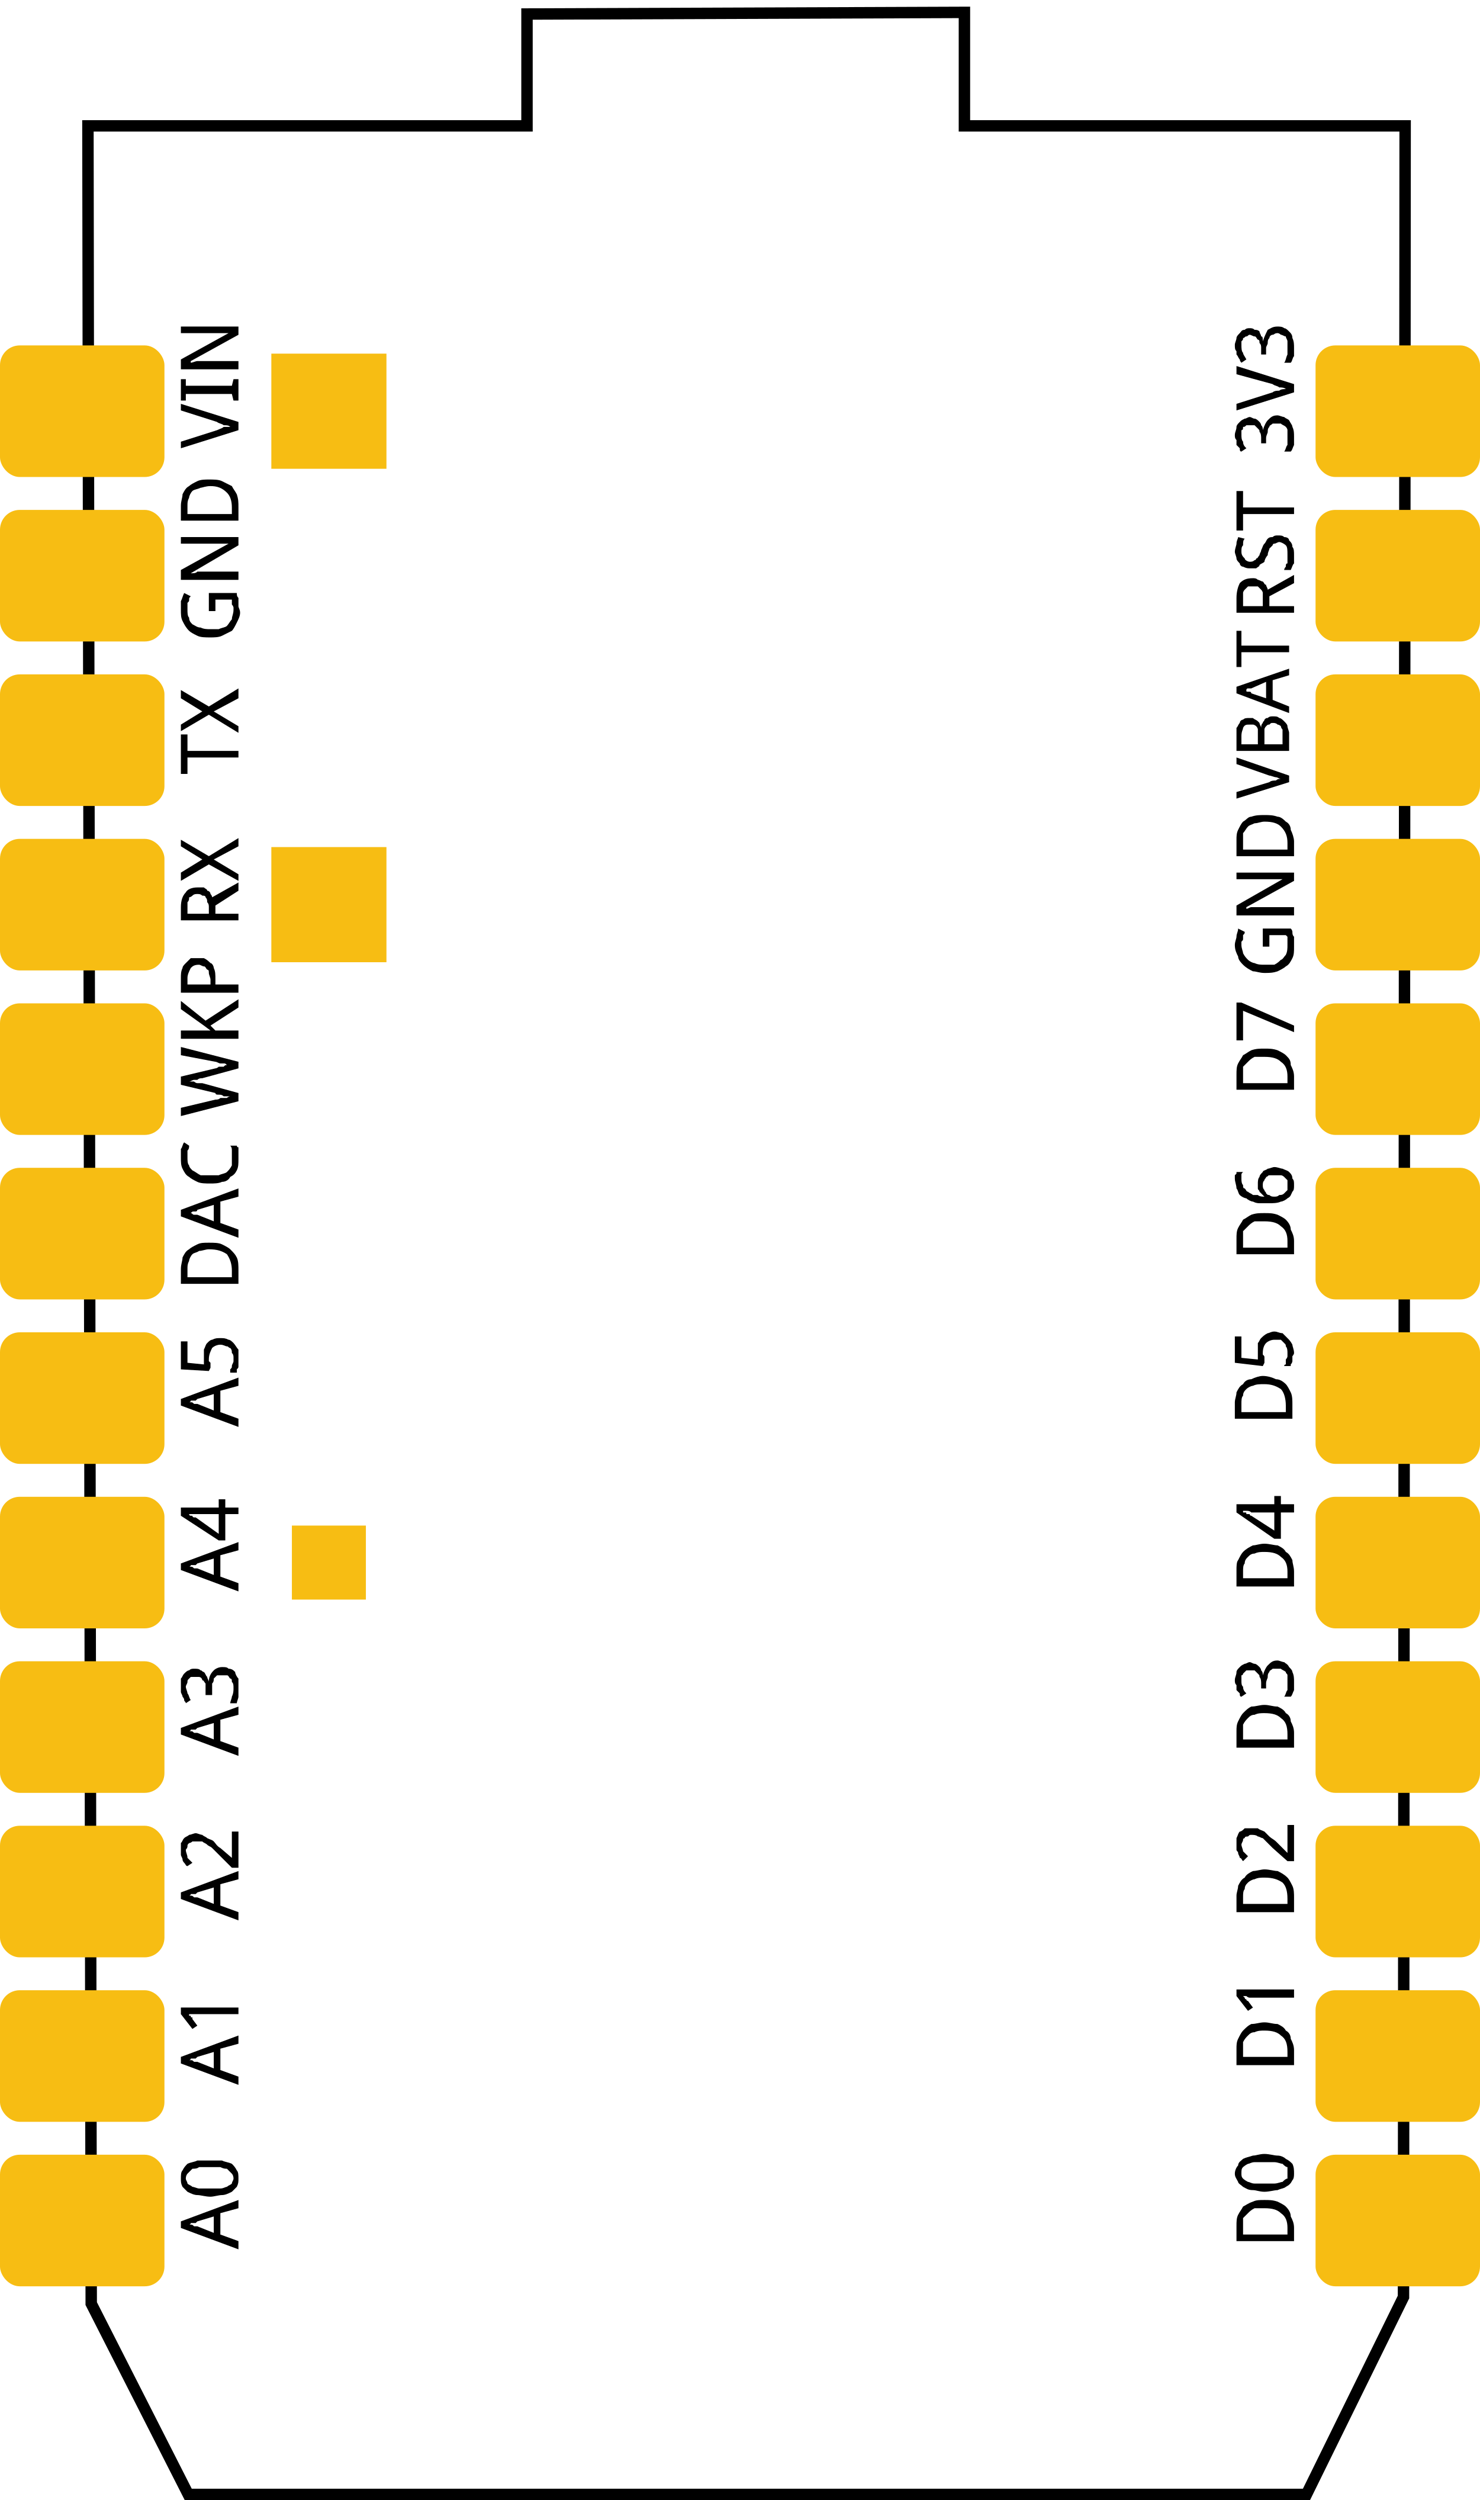 <?xml version="1.0" encoding="UTF-8" standalone="no"?>
<!-- Creator: CorelDRAW X6 -->

<svg
   xmlns:dc="http://purl.org/dc/elements/1.1/"
   xmlns:cc="http://creativecommons.org/ns#"
   xmlns:rdf="http://www.w3.org/1999/02/22-rdf-syntax-ns#"
   xmlns:svg="http://www.w3.org/2000/svg"
   xmlns="http://www.w3.org/2000/svg"
   xmlns:sodipodi="http://sodipodi.sourceforge.net/DTD/sodipodi-0.dtd"
   xmlns:inkscape="http://www.inkscape.org/namespaces/inkscape"
   xml:space="preserve"
   width="81"
   height="136.8"
   version="1.1"
   shape-rendering="geometricPrecision"
   text-rendering="geometricPrecision"
   image-rendering="optimizeQuality"
   clip-rule="evenodd"
   viewBox="0 0 900 1520"
   id="svg2"
   inkscape:version="0.48.5 r10040"
   sodipodi:docname="photon_particle_pcb.svg"
   style="fill-rule:evenodd"><defs
     id="defs83" /><sodipodi:namedview
     pagecolor="#ffffff"
     bordercolor="#666666"
     borderopacity="1"
     objecttolerance="10"
     gridtolerance="10"
     guidetolerance="10"
     inkscape:pageopacity="0"
     inkscape:pageshadow="2"
     inkscape:window-width="1280"
     inkscape:window-height="744"
     id="namedview81"
     showgrid="false"
     inkscape:zoom="4.625"
     inkscape:cx="33.364128"
     inkscape:cy="65.333091"
     inkscape:window-x="0"
     inkscape:window-y="0"
     inkscape:window-maximized="0"
     inkscape:current-layer="svg2"
     units="in"
     showguides="true"
     inkscape:guide-bbox="true" /><g
     id="g4072"><polygon
       transform="matrix(0,-1,1,0,53.472,1587.528)"
       style="fill:none;stroke:#000000;stroke-width:6.945"
       points="71,61 187,2 1511,0 1511,267 1579,267 1580,533 1511,533 1511,801 191,800 71,741 "
       id="board_outline" /><path
       style="fill:#000000;fill-rule:nonzero"
       inkscape:connector-curvature="0"
       id="path8"
       d="m 759.917,253.528 c 1,0 2,1 3,1 1,0 2,1 3,2 0,0 1,1 1,2 1,1 1,2 1,3 l 0,0 c 1,-3 2,-5 3,-6 2,-2 3,-3 6,-3 1,0 3,1 4,1 1,1 2,1 3,2 1,2 2,3 2,4 1,2 1,4 1,6 0,2 0,3 0,5 -1,2 -1,3 -2,4 l -4,0 c 1,-1 1,-3 2,-4 0,-2 0,-3 0,-5 0,-1 0,-3 0,-4 0,-1 -1,-2 -1,-2 -1,-1 -2,-1 -3,-2 0,0 -1,0 -2,0 -2,0 -2,0 -3,0 -1,1 -2,1 -2,2 -1,1 -1,2 -1,3 0,1 -1,2 -1,4 l 0,3 -3,0 0,-3 c 0,-1 0,-3 -1,-4 0,-1 0,-1 -1,-2 -1,-1 -1,-1 -2,-2 -1,0 -2,0 -3,0 -1,0 -1,0 -2,0 -1,1 -1,1 -2,1 0,1 0,2 -1,2 0,1 0,2 0,3 0,1 0,3 1,4 0,2 1,3 2,4 l -3,2 c -1,0 -1,-1 -1,-2 -1,-1 -1,-1 -2,-2 0,-1 0,-2 0,-3 -1,-1 -1,-2 -1,-3 0,-2 1,-3 1,-5 0,-1 1,-2 2,-3 1,-1 1,-1 3,-2 1,0 2,-1 3,-1 z m -8,-26 0,-5 35,11 0,5 -35,11 0,-4 22,-7 c 1,-1 3,-1 4,-1 1,-1 3,-1 4,-1 -1,-1 -3,-1 -4,-1 -1,-1 -3,-1 -4,-2 l -22,-6 z m 8,-28 c 1,0 2,0 3,1 1,0 2,0 3,1 0,1 1,2 1,3 1,0 1,1 1,3 l 0,0 c 1,-3 2,-5 3,-7 2,-1 3,-2 6,-2 1,0 3,0 4,1 1,0 2,1 3,2 1,1 2,2 2,4 1,2 1,4 1,6 0,1 0,3 0,5 -1,1 -1,3 -2,4 l -4,0 c 1,-1 1,-3 2,-5 0,-1 0,-3 0,-4 0,-2 0,-3 0,-4 0,-1 -1,-2 -1,-3 -1,0 -2,-1 -3,-1 0,0 -1,-1 -2,-1 -2,0 -2,1 -3,1 -1,0 -2,1 -2,2 -1,1 -1,2 -1,3 0,1 -1,2 -1,3 l 0,4 -3,0 0,-4 c 0,-1 0,-2 -1,-3 0,-1 0,-2 -1,-2 -1,-1 -1,-2 -2,-2 -1,0 -2,-1 -3,-1 -1,0 -1,1 -2,1 -1,0 -1,1 -2,1 0,1 0,1 -1,2 0,1 0,2 0,2 0,2 0,4 1,5 0,1 1,2 2,4 l -3,2 c -1,-1 -1,-2 -1,-2 -1,-1 -1,-2 -2,-3 0,-1 0,-1 0,-2 -1,-1 -1,-2 -1,-4 0,-1 1,-3 1,-4 0,-1 1,-2 2,-3 1,-1 1,-2 3,-2 1,-1 2,-1 3,-1 z" /><path
       style="fill:#000000;fill-rule:nonzero"
       inkscape:connector-curvature="0"
       id="path10"
       d="m 771.917,368.528 15,0 0,4 -35,0 0,-9 c 0,-4 1,-7 2,-9 2,-2 4,-3 8,-3 1,0 2,0 3,1 1,0 2,1 3,1 1,1 1,2 2,2 0,1 1,2 1,3 l 16,-9 0,5 -15,8 0,6 z m -4,0 0,-4 c 0,-2 0,-3 0,-4 0,-1 -1,-2 -1,-2 -1,-1 -1,-1 -2,-2 -1,0 -2,0 -3,0 -1,0 -2,0 -3,0 -1,1 -1,1 -2,2 0,0 -1,1 -1,2 0,1 0,2 0,4 l 0,4 12,0 z m 9,-43 c 2,0 3,0 4,1 2,0 3,1 3,2 1,1 2,2 2,4 1,1 1,3 1,5 0,2 0,3 0,5 -1,1 -1,2 -2,4 l -4,0 c 0,-1 1,-2 1,-2 0,-1 0,-2 1,-2 0,-1 0,-2 0,-3 0,-1 0,-1 0,-2 0,-3 0,-5 -1,-6 -1,-1 -3,-2 -4,-2 -1,0 -2,1 -3,1 0,0 -1,0 -1,1 -1,1 -1,1 -2,2 0,1 -1,2 -1,4 -1,1 -2,3 -2,4 -1,1 -2,1 -3,2 0,1 -1,1 -2,2 -1,0 -3,0 -4,0 -1,0 -2,0 -4,-1 -1,0 -2,-1 -2,-2 -1,-1 -2,-2 -2,-3 0,-1 -1,-3 -1,-4 0,-2 1,-4 1,-5 0,-2 1,-3 1,-4 l 4,1 c -1,1 -1,2 -1,4 -1,1 -1,2 -1,4 0,2 1,3 2,4 0,1 2,2 3,2 1,0 2,0 3,-1 0,0 1,0 1,-1 1,0 1,-1 2,-2 0,-1 1,-2 1,-3 1,-2 1,-3 2,-4 1,-1 1,-2 2,-3 1,-1 2,-1 3,-1 1,-1 2,-1 3,-1 z m 10,-17 0,4 -31,0 0,10 -4,0 0,-24 4,0 0,10 31,0 z" /><path
       style="fill:#000000;fill-rule:nonzero"
       inkscape:connector-curvature="0"
       id="path12"
       d="m 767.917,575.528 0,-11 17,0 c 1,1 1,2 1,2 0,1 0,2 1,3 0,1 0,2 0,3 0,1 0,2 0,3 0,3 0,5 -1,7 -1,2 -2,4 -4,5 -1,1 -3,2 -5,3 -3,1 -5,1 -8,1 -3,0 -5,-1 -7,-1 -2,-1 -4,-2 -6,-4 -1,-1 -3,-3 -3,-5 -1,-2 -2,-4 -2,-7 0,-2 1,-4 1,-5 0,-2 1,-3 1,-5 l 4,2 c 0,1 0,1 -1,2 0,1 0,1 0,2 0,1 0,1 -1,2 0,1 0,2 0,2 0,2 1,4 1,5 1,2 2,3 3,4 1,1 3,2 4,2 2,1 4,1 6,1 2,0 4,0 6,0 2,-1 3,-2 4,-3 1,0 2,-2 3,-3 1,-2 1,-4 1,-6 0,0 0,-1 0,-2 0,0 0,-1 0,-1 0,-1 0,-1 0,-2 0,0 0,0 -1,-1 l -10,0 0,7 -4,0 z m 19,-45 0,5 -29,16 0,1 c 1,0 2,-1 3,-1 1,0 3,0 4,0 1,0 2,0 3,0 l 19,0 0,5 -35,0 0,-6 28,-16 0,0 c -1,0 -2,0 -3,0 -1,0 -1,0 -2,0 0,0 -1,0 -1,0 -1,0 -1,0 -2,0 0,0 -1,0 -1,0 l -19,0 0,-4 35,0 z m -18,-35 c 3,0 5,0 8,1 2,0 4,2 5,3 2,1 3,3 3,5 1,2 2,5 2,7 l 0,9 -35,0 0,-10 c 0,-2 0,-4 1,-6 1,-2 2,-4 3,-5 2,-1 3,-3 5,-3 3,-1 5,-1 8,-1 z m 0,4 c -2,0 -4,1 -6,1 -2,1 -3,1 -4,2 -1,1 -2,3 -3,4 0,1 0,3 0,5 l 0,5 27,0 0,-4 c 0,-4 -1,-7 -4,-10 -2,-2 -5,-3 -10,-3 z" /><path
       style="fill:#000000;fill-rule:nonzero"
       inkscape:connector-curvature="0"
       id="path14"
       d="m 768.917,637.528 c 3,0 5,0 8,1 2,1 4,2 5,3 2,2 3,3 3,6 1,2 2,4 2,7 l 0,8 -35,0 0,-9 c 0,-3 0,-5 1,-7 1,-2 2,-3 3,-5 2,-1 3,-2 5,-3 3,-1 5,-1 8,-1 z m 0,5 c -2,0 -4,0 -6,0 -2,1 -3,2 -4,3 -1,1 -2,2 -3,3 0,2 0,3 0,5 l 0,5 27,0 0,-4 c 0,-4 -1,-7 -4,-9 -2,-2 -5,-3 -10,-3 z m 18,-15 -31,-13 0,18 -4,0 0,-23 3,0 32,14 0,4 z" /><path
       style="fill:#000000;fill-rule:nonzero"
       inkscape:connector-curvature="0"
       id="path16"
       d="m 768.917,737.528 c 3,0 5,0 8,1 2,1 4,2 5,3 2,2 3,4 3,6 1,2 2,4 2,7 l 0,8 -35,0 0,-9 c 0,-3 0,-5 1,-7 1,-2 2,-3 3,-5 2,-1 3,-2 5,-3 3,-1 5,-1 8,-1 z m 0,5 c -2,0 -4,0 -6,0 -2,1 -3,2 -4,3 -1,1 -2,2 -3,3 0,2 0,3 0,5 l 0,5 27,0 0,-4 c 0,-4 -1,-7 -4,-9 -2,-2 -5,-3 -10,-3 z m 3,-11 c -2,0 -4,0 -5,0 -2,0 -3,0 -5,-1 -1,0 -3,-1 -4,-2 -1,0 -3,-1 -4,-2 -1,-1 -1,-3 -2,-4 0,-2 -1,-4 -1,-6 0,0 0,-1 0,-1 0,0 0,-1 0,-1 0,0 1,-1 1,-1 0,0 0,-1 0,-1 l 4,0 c -1,1 -1,1 -1,2 0,1 0,1 0,2 0,1 0,3 1,4 0,1 0,2 1,2 1,1 1,2 2,2 1,1 2,1 3,2 1,0 2,0 3,0 1,1 3,1 4,1 l 0,0 c -1,-1 -1,-1 -2,-2 0,0 -1,-1 -1,-1 0,-1 -1,-1 -1,-2 0,-1 0,-2 0,-3 0,-1 0,-3 1,-4 0,-1 1,-2 2,-3 0,-1 2,-1 3,-2 1,0 3,-1 4,-1 2,0 4,1 5,1 2,1 3,1 4,2 1,1 2,2 2,4 1,1 1,2 1,4 0,2 0,3 -1,4 -1,2 -1,3 -3,4 -1,1 -3,2 -4,2 -2,1 -5,1 -7,1 z m 11,-11 c 0,-1 0,-2 0,-3 0,0 -1,-1 -2,-2 0,0 -1,-1 -2,-1 -1,0 -2,0 -4,0 -1,0 -2,0 -3,0 -1,0 -1,1 -2,1 0,1 -1,1 -1,2 -1,1 -1,2 -1,3 0,1 0,2 1,3 0,1 1,1 1,2 1,1 1,1 2,1 1,1 2,1 3,1 1,0 2,0 3,-1 1,0 2,0 3,-1 0,0 1,-1 2,-2 0,-1 0,-2 0,-3 z" /><path
       style="fill:#000000;fill-rule:nonzero"
       inkscape:connector-curvature="0"
       id="path18"
       d="m 767.917,836.528 c 3,0 6,1 8,2 2,0 4,1 6,3 1,1 2,3 3,5 1,2 1,5 1,7 l 0,9 -35,0 0,-10 c 0,-2 1,-4 1,-6 1,-2 2,-4 4,-5 1,-2 3,-3 5,-3 2,-1 5,-2 7,-2 z m 1,5 c -3,0 -5,0 -7,1 -1,0 -3,1 -4,2 -1,1 -2,2 -2,4 -1,1 -1,3 -1,5 l 0,5 27,0 0,-4 c 0,-4 -1,-8 -3,-10 -3,-2 -6,-3 -10,-3 z m -4,-20 c 0,-2 0,-3 0,-5 1,-1 1,-2 2,-3 1,-1 2,-2 4,-3 1,0 2,-1 4,-1 2,0 3,1 5,1 1,1 2,2 3,3 1,1 2,2 3,4 0,1 1,3 1,5 0,1 -1,2 -1,2 0,1 0,2 0,3 0,0 0,1 -1,2 0,0 0,1 0,1 l -4,0 c 0,0 0,-1 1,-1 0,-1 0,-2 0,-3 0,0 1,-1 1,-2 0,-1 0,-2 0,-2 0,-1 0,-3 -1,-4 0,-1 0,-1 -1,-2 -1,-1 -1,-1 -2,-2 -1,0 -2,0 -4,0 -2,0 -4,1 -5,2 -1,1 -2,3 -2,6 0,0 0,1 0,1 1,1 1,1 1,2 0,0 0,1 0,1 0,1 0,1 0,2 l -1,2 -17,-2 0,-16 4,0 0,13 10,1 c 0,-1 0,-2 0,-2 0,-1 0,-2 0,-3 z" /><path
       style="fill:#000000;fill-rule:nonzero"
       inkscape:connector-curvature="0"
       id="path20"
       d="m 768.917,938.528 c 3,0 6,1 8,1 2,1 4,2 5,4 2,1 3,3 4,5 0,2 1,4 1,7 l 0,9 -35,0 0,-10 c 0,-2 0,-5 1,-6 1,-2 2,-4 3,-5 2,-2 4,-3 6,-4 2,0 4,-1 7,-1 z m 0,5 c -2,0 -4,0 -6,1 -2,0 -3,1 -4,2 -1,1 -2,2 -2,4 -1,1 -1,3 -1,5 l 0,4 27,0 0,-4 c 0,-4 -1,-7 -4,-9 -2,-2 -5,-3 -10,-3 z m 10,-34 0,5 8,0 0,5 -8,0 0,16 -4,0 -23,-16 0,-5 23,0 0,-5 4,0 z m -4,10 -8,0 c -1,0 -2,0 -3,0 -1,0 -2,0 -3,0 -1,-1 -2,-1 -3,-1 -1,0 -1,0 -2,0 l 0,1 c 1,0 1,0 1,0 1,0 1,0 1,1 1,0 1,0 2,0 0,0 0,1 1,1 l 14,9 0,-11 z" /><path
       style="fill:#000000;fill-rule:nonzero"
       inkscape:connector-curvature="0"
       id="path22"
       d="m 768.917,1036.528 c 3,0 5,1 8,1 2,1 4,2 5,4 2,1 3,3 3,5 1,2 2,4 2,7 l 0,9 -35,0 0,-10 c 0,-2 0,-4 1,-6 1,-2 2,-4 3,-5 2,-2 3,-3 5,-4 3,0 5,-1 8,-1 z m 0,5 c -2,0 -4,0 -6,1 -2,0 -3,1 -4,2 -1,1 -2,2 -3,4 0,1 0,3 0,5 l 0,4 27,0 0,-3 c 0,-5 -1,-8 -4,-10 -2,-2 -5,-3 -10,-3 z m -9,-31 c 1,0 2,1 3,1 1,0 2,1 3,2 0,0 1,1 1,2 1,1 1,2 1,3 l 0,0 c 1,-3 2,-5 3,-6 2,-2 3,-3 6,-3 1,0 3,1 4,1 1,1 2,1 3,3 1,1 2,2 2,3 1,2 1,4 1,6 0,2 0,4 0,5 -1,2 -1,3 -2,4 l -4,0 c 1,-1 1,-3 2,-4 0,-2 0,-3 0,-5 0,-1 0,-2 0,-4 0,-1 -1,-1 -1,-2 -1,-1 -2,-1 -3,-2 0,0 -1,0 -2,0 -2,0 -2,0 -3,0 -1,1 -2,1 -2,2 -1,1 -1,2 -1,3 0,1 -1,2 -1,4 l 0,3 -3,0 0,-3 c 0,-1 0,-3 -1,-4 0,-1 0,-1 -1,-2 -1,-1 -1,-1 -2,-2 -1,0 -2,0 -3,0 -1,0 -1,0 -2,0 -1,1 -1,1 -2,2 0,0 0,1 -1,1 0,1 0,2 0,3 0,2 0,3 1,4 0,2 1,3 2,4 l -3,2 c -1,0 -1,-1 -1,-2 -1,-1 -1,-1 -2,-2 0,-1 0,-2 0,-3 -1,-1 -1,-2 -1,-3 0,-2 1,-3 1,-5 0,-1 1,-2 2,-3 1,-1 1,-1 3,-2 1,0 2,-1 3,-1 z" /><path
       style="fill:#000000;fill-rule:nonzero"
       inkscape:connector-curvature="0"
       id="path24"
       d="m 768.917,1136.528 c 3,0 6,1 8,1 2,1 4,2 6,4 1,1 2,3 3,5 1,2 1,5 1,7 l 0,9 -35,0 0,-10 c 0,-2 1,-4 1,-6 1,-2 2,-4 4,-5 1,-2 3,-3 5,-4 2,0 5,-1 7,-1 z m 0,5 c -2,0 -4,0 -6,1 -1,0 -3,1 -4,2 -1,1 -2,2 -2,4 -1,1 -1,3 -1,5 l 0,4 27,0 0,-3 c 0,-5 -1,-8 -3,-10 -3,-2 -6,-3 -11,-3 z m 18,-32 0,22 -4,0 -9,-8 c -1,-1 -2,-2 -3,-3 -1,-1 -2,-2 -3,-3 -1,0 -2,-1 -3,-1 -1,-1 -3,-1 -4,-1 -1,0 -1,0 -2,1 -1,0 -2,0 -2,1 -1,0 -1,1 -1,1 0,1 -1,2 -1,3 0,1 1,3 1,4 1,1 2,2 3,3 l -3,3 c -1,-1 -1,-2 -2,-2 0,-1 -1,-2 -1,-3 0,-1 -1,-1 -1,-2 0,-1 0,-2 0,-3 0,-2 0,-3 0,-4 1,-2 1,-3 2,-4 1,0 2,-1 3,-2 1,0 3,0 4,0 1,0 3,0 4,0 1,1 2,1 4,2 1,1 2,2 3,3 1,1 3,2 4,3 l 7,7 0,0 0,-17 4,0 z" /><path
       style="fill:#000000;fill-rule:nonzero"
       inkscape:connector-curvature="0"
       id="path26"
       d="m 768.917,1229.528 c 3,0 5,1 8,1 2,1 4,2 5,4 2,1 3,3 3,5 1,2 2,4 2,7 l 0,9 -35,0 0,-10 c 0,-2 0,-4 1,-6 1,-2 2,-4 3,-5 2,-2 3,-3 5,-4 3,0 5,-1 8,-1 z m 0,5 c -2,0 -4,0 -6,1 -2,0 -3,1 -4,2 -1,1 -2,2 -3,4 0,1 0,3 0,5 l 0,4 27,0 0,-3 c 0,-5 -1,-8 -4,-10 -2,-2 -5,-3 -10,-3 z m 18,-25 0,5 -22,0 c -1,0 -2,0 -2,0 -1,0 -2,0 -3,0 0,0 -1,0 -2,-1 -1,0 -1,0 -2,0 1,1 1,1 1,1 0,0 0,1 1,1 0,0 0,0 0,0 0,1 1,1 1,1 l 3,4 -3,2 -7,-9 0,-4 35,0 z" /><path
       style="fill:#000000;fill-rule:nonzero"
       inkscape:connector-curvature="0"
       id="path28"
       d="m 768.917,1337.528 c 3,0 5,0 8,1 2,1 4,2 5,3 2,2 3,4 3,6 1,2 2,4 2,7 l 0,8 -35,0 0,-9 c 0,-3 0,-5 1,-7 1,-2 2,-3 3,-5 2,-1 3,-2 6,-3 2,-1 4,-1 7,-1 z m 0,5 c -2,0 -4,0 -6,0 -2,1 -3,2 -4,3 -1,1 -2,2 -3,3 0,2 0,3 0,5 l 0,5 27,0 0,-4 c 0,-4 -1,-7 -4,-9 -2,-2 -5,-3 -10,-3 z m 0,-33 c 3,0 6,1 8,1 2,0 4,1 5,2 2,1 3,2 4,3 1,2 1,4 1,6 0,1 0,3 -1,4 -1,2 -2,3 -4,4 -1,1 -3,1 -5,2 -2,0 -5,1 -8,1 -3,0 -5,-1 -7,-1 -3,0 -4,-1 -6,-2 -1,-1 -3,-2 -3,-3 -1,-2 -2,-3 -2,-5 0,-2 1,-4 2,-5 0,-2 2,-3 3,-4 2,-1 3,-1 6,-2 2,0 4,-1 7,-1 z m 0,18 c 3,0 5,0 6,0 2,0 4,-1 5,-1 1,-1 2,-2 3,-2 0,-1 0,-2 0,-3 0,-2 0,-3 0,-4 -1,0 -2,-1 -3,-2 -1,0 -3,-1 -5,-1 -1,0 -3,0 -6,0 -2,0 -4,0 -6,0 -2,0 -3,1 -4,1 -2,1 -3,2 -3,2 -1,1 -1,2 -1,4 0,1 0,2 1,3 0,0 1,1 3,2 1,0 2,1 4,1 2,0 4,0 6,0 z" /><path
       style="fill:#000000;fill-rule:nonzero"
       inkscape:connector-curvature="0"
       id="path30"
       d="m 145,1342.528 -11,3 0,13 11,4 0,5 -35,-13 0,-4 35,-13 0,5 z m -15,5 -10,3 c 0,0 0,0 -1,1 0,0 -1,0 -1,0 -1,0 -1,0 -2,0 0,1 -1,1 -1,1 0,0 1,0 1,0 1,0 1,0 2,1 0,0 1,0 1,0 1,0 1,0 1,0 l 10,4 0,-10 z m -2,-34 c 2,0 5,0 7,0 2,1 4,1 6,2 1,1 2,2 3,4 1,1 1,3 1,5 0,2 0,3 -1,5 -1,1 -2,2 -3,3 -2,1 -4,2 -6,2 -2,0 -5,1 -7,1 -3,0 -6,-1 -8,-1 -2,0 -4,-1 -6,-2 -1,-1 -2,-2 -3,-3 -1,-2 -1,-3 -1,-5 0,-2 0,-4 1,-5 1,-2 2,-3 3,-4 2,-1 4,-1 6,-2 2,0 5,0 8,0 z m 0,17 c 2,0 4,0 6,0 2,0 3,-1 4,-1 1,-1 2,-1 3,-2 0,-1 1,-2 1,-3 0,-2 -1,-3 -1,-3 -1,-1 -2,-2 -3,-3 -1,0 -2,0 -4,-1 -2,0 -4,0 -6,0 -3,0 -5,0 -7,0 -1,1 -3,1 -4,1 -1,1 -2,2 -3,3 0,0 -1,1 -1,3 0,1 1,2 1,3 1,1 2,1 3,2 1,0 3,1 4,1 2,0 4,0 7,0 z" /><path
       style="fill:#000000;fill-rule:nonzero"
       inkscape:connector-curvature="0"
       id="path32"
       d="m 145,1242.528 -11,3 0,13 11,4 0,5 -35,-13 0,-4 35,-13 0,5 z m -15,5 -10,3 c 0,0 0,0 -1,1 0,0 -1,0 -1,0 -1,0 -1,0 -2,0 0,1 -1,1 -1,1 0,0 1,0 1,0 1,0 1,0 2,1 0,0 1,0 1,0 1,0 1,0 1,0 l 10,4 0,-10 z m 15,-27 0,4 -22,0 c 0,0 -1,0 -2,0 -1,0 -1,0 -2,0 -1,0 -2,0 -2,0 -1,0 -2,0 -2,0 0,0 0,1 0,1 1,0 1,0 1,0 0,1 0,1 1,1 0,0 0,1 0,1 l 3,4 -3,2 -7,-9 0,-4 35,0 z" /><path
       style="fill:#000000;fill-rule:nonzero"
       inkscape:connector-curvature="0"
       id="path34"
       d="m 145,1142.528 -11,3 0,13 11,4 0,5 -35,-13 0,-4 35,-13 0,5 z m -15,5 -10,3 c 0,0 0,0 -1,1 0,0 -1,0 -1,0 -1,0 -1,0 -2,0 0,1 -1,1 -1,1 0,0 1,0 1,0 1,0 1,0 2,1 0,0 1,0 1,0 1,0 1,0 1,0 l 10,4 0,-10 z m 15,-34 0,22 -4,0 -9,-9 c -1,-1 -2,-2 -3,-3 -1,-1 -2,-1 -3,-2 -1,-1 -2,-1 -3,-2 -1,0 -3,0 -4,0 -1,0 -2,0 -2,0 -1,1 -2,1 -2,1 -1,1 -1,1 -1,2 0,1 -1,2 -1,2 0,2 1,3 1,5 1,1 2,2 3,3 l -3,2 c -1,0 -1,-1 -2,-2 0,0 -1,-1 -1,-2 0,-1 -1,-2 -1,-3 0,-1 0,-2 0,-3 0,-1 0,-3 0,-4 1,-1 1,-2 2,-3 1,-1 2,-1 3,-2 1,0 3,-1 4,-1 1,0 3,1 4,1 1,1 2,1 3,2 2,1 3,1 4,2 1,1 2,3 4,4 l 7,6 0,0 0,-16 4,0 z" /><path
       style="fill:#000000;fill-rule:nonzero"
       inkscape:connector-curvature="0"
       id="path36"
       d="m 145,1042.528 -11,3 0,13 11,4 0,5 -35,-13 0,-4 35,-13 0,5 z m -15,5 -10,3 c 0,0 0,0 -1,1 0,0 -1,0 -1,0 -1,0 -1,0 -2,0 0,1 -1,1 -1,1 0,0 1,0 1,0 1,0 1,0 2,1 0,0 1,0 1,0 1,0 1,0 1,0 l 10,4 0,-10 z m -12,-33 c 2,0 3,0 4,1 1,0 1,1 2,1 1,1 1,2 2,3 0,1 1,2 1,3 l 0,0 c 0,-3 1,-5 3,-7 1,-1 3,-2 5,-2 2,0 3,0 4,1 2,0 3,1 4,2 0,1 1,3 2,4 0,2 0,4 0,6 0,2 0,3 0,5 0,1 -1,3 -1,4 l -4,0 c 0,-1 1,-3 1,-4 1,-2 1,-4 1,-5 0,-2 0,-3 -1,-4 0,-1 0,-2 -1,-2 -1,-1 -1,-2 -2,-2 -1,0 -2,0 -3,0 -1,0 -2,0 -3,0 -1,1 -1,1 -2,2 0,1 0,2 -1,3 0,1 0,2 0,4 l 0,3 -4,0 0,-3 c 0,-2 0,-3 0,-4 -1,-1 -1,-2 -2,-2 0,-1 -1,-2 -2,-2 0,0 -1,0 -2,0 -1,0 -2,0 -3,0 0,0 -1,1 -1,1 -1,1 -1,1 -1,2 0,1 -1,2 -1,3 0,1 1,3 1,4 1,1 1,3 2,4 l -3,2 c 0,-1 -1,-1 -1,-2 0,-1 -1,-2 -1,-2 0,-1 -1,-2 -1,-3 0,-1 0,-2 0,-3 0,-2 0,-4 0,-5 1,-1 1,-2 2,-3 1,-1 2,-2 3,-2 1,-1 2,-1 3,-1 z" /><path
       style="fill:#000000;fill-rule:nonzero"
       inkscape:connector-curvature="0"
       id="path38"
       d="m 145,942.528 -11,3 0,13 11,4 0,5 -35,-13 0,-4 35,-13 0,5 z m -15,5 -10,3 c 0,0 0,0 -1,1 0,0 -1,0 -1,0 -1,0 -1,0 -2,0 0,1 -1,1 -1,1 0,0 1,0 1,0 1,0 1,0 2,1 0,0 1,0 1,0 1,0 1,0 1,0 l 10,4 0,-10 z m 7,-36 0,5 8,0 0,4 -8,0 0,16 -4,0 -23,-15 0,-5 23,0 0,-5 4,0 z m -4,9 -8,0 c -1,0 -2,0 -3,0 -1,0 -2,0 -3,0 -1,0 -2,0 -2,0 -1,0 -2,0 -2,0 l 0,0 c 0,0 0,1 1,1 0,0 0,0 1,0 0,1 1,1 1,1 0,0 1,0 1,0 l 14,10 0,-12 z" /><path
       style="fill:#000000;fill-rule:nonzero"
       inkscape:connector-curvature="0"
       id="path40"
       d="m 145,842.528 -11,3 0,13 11,4 0,5 -35,-13 0,-4 35,-13 0,5 z m -15,5 -10,3 c 0,0 0,0 -1,1 0,0 -1,0 -1,0 -1,0 -1,0 -2,0 0,1 -1,1 -1,1 0,0 1,0 1,0 1,0 1,0 2,1 0,0 1,0 1,0 1,0 1,0 1,0 l 10,4 0,-10 z m -6,-23 c 0,-1 0,-3 0,-4 1,-2 1,-3 2,-4 1,-1 2,-2 3,-2 2,-1 3,-1 5,-1 2,0 3,0 5,1 1,0 2,1 3,2 1,1 2,3 3,4 0,2 0,3 0,5 0,1 0,2 0,3 0,1 0,1 0,2 0,1 0,1 -1,2 0,1 0,1 0,2 l -4,0 c 0,-1 0,-1 0,-2 1,-1 1,-1 1,-2 0,-1 1,-2 1,-3 0,0 0,-1 0,-2 0,-1 0,-2 -1,-3 0,-1 0,-2 -1,-3 -1,0 -1,-1 -2,-1 -1,0 -2,-1 -4,-1 -2,0 -4,1 -5,2 -1,2 -2,4 -2,7 0,0 0,0 0,1 0,0 1,1 1,1 0,1 0,1 0,2 0,0 0,1 0,1 l -1,2 -17,-1 0,-17 4,0 0,13 10,1 c 0,0 0,-1 0,-2 0,-1 0,-2 0,-3 z" /><path
       style="fill:#000000;fill-rule:nonzero"
       inkscape:connector-curvature="0"
       id="path42"
       d="m 145,456.528 0,4 -31,0 0,10 -4,0 0,-24 4,0 0,10 31,0 z m 0,-38 0,6 -15,8 15,9 0,4 -18,-11 -17,10 0,-4 13,-8 -13,-8 0,-5 17,10 18,-11 z" /><path
       style="fill:#000000;fill-rule:nonzero"
       inkscape:connector-curvature="0"
       id="path44"
       d="m 131,555.528 14,0 0,4 -35,0 0,-8 c 0,-4 1,-7 3,-9 1,-2 4,-3 7,-3 1,0 3,0 4,0 1,1 2,1 2,2 1,0 2,1 2,2 1,1 1,2 1,2 l 16,-9 0,5 -14,9 0,5 z m -4,0 0,-4 c 0,-1 0,-2 -1,-3 0,-1 0,-2 -1,-3 0,-1 -1,-1 -2,-1 -1,-1 -2,-1 -3,-1 -1,0 -2,0 -3,1 0,0 -1,1 -2,1 0,1 0,2 -1,3 0,1 0,2 0,3 l 0,4 13,0 z m 18,-46 0,5 -15,8 15,9 0,4 -18,-10 -17,10 0,-5 13,-8 -13,-8 0,-4 17,10 18,-11 z" /><path
       style="fill:#000000;fill-rule:nonzero"
       inkscape:connector-curvature="0"
       id="path46"
       d="m 127,371.528 0,-11 17,0 c 0,1 0,2 1,3 0,0 0,1 0,2 0,1 0,2 0,3 0,1 1,2 1,4 0,2 -1,4 -2,6 -1,2 -2,4 -3,5 -2,1 -4,2 -6,3 -2,1 -5,1 -7,1 -3,0 -6,0 -8,-1 -2,-1 -4,-2 -5,-3 -2,-2 -3,-4 -4,-6 -1,-2 -1,-4 -1,-7 0,-2 0,-3 0,-5 1,-2 1,-3 2,-5 l 4,2 c -1,1 -1,1 -1,2 0,1 0,1 -1,2 0,1 0,1 0,2 0,1 0,2 0,2 0,2 0,4 1,5 0,2 1,3 2,4 2,1 3,2 5,2 2,1 4,1 6,1 2,0 4,0 5,0 2,-1 4,-1 5,-2 1,-1 2,-3 3,-4 0,-2 1,-3 1,-6 0,0 0,-1 0,-1 0,-1 -1,-2 -1,-2 0,-1 0,-1 0,-1 0,-1 0,-1 0,-2 l -10,0 0,7 -4,0 z m 18,-45 0,5 -29,17 0,0 c 2,0 3,0 4,-1 1,0 2,0 3,0 1,0 2,0 3,0 l 19,0 0,5 -35,0 0,-6 29,-16 0,0 c -1,0 -2,0 -4,0 0,0 -1,0 -1,0 -1,0 -1,0 -2,0 0,0 -1,0 -1,0 -1,0 -1,0 -2,0 l -19,0 0,-4 35,0 z m -18,-35 c 3,0 6,0 8,1 2,1 4,2 6,3 1,2 2,3 3,5 1,3 1,5 1,8 l 0,8 -35,0 0,-9 c 0,-3 1,-5 1,-7 1,-2 2,-4 4,-5 1,-1 3,-2 5,-3 2,-1 5,-1 7,-1 z m 1,4 c -3,0 -5,1 -6,1 -2,1 -4,1 -5,2 -1,1 -2,3 -2,4 -1,2 -1,3 -1,5 l 0,5 27,0 0,-4 c 0,-4 -1,-7 -3,-9 -3,-3 -6,-4 -10,-4 z" /><path
       style="fill:#000000;fill-rule:nonzero"
       inkscape:connector-curvature="0"
       id="path48"
       d="m 110,249.528 0,-4 35,11 0,5 -35,11 0,-4 22,-7 c 2,-1 3,-1 4,-2 2,0 3,0 4,0 -1,-1 -2,-1 -4,-1 -1,-1 -3,-1 -4,-2 l -22,-7 z m 35,-19 0,13 -3,0 -1,-4 -28,0 0,4 -3,0 0,-13 3,0 0,4 28,0 1,-4 3,0 z m 0,-32 0,5 -29,16 0,1 c 1,0 3,-1 4,-1 1,0 2,0 3,0 1,0 2,0 3,0 l 19,0 0,5 -35,0 0,-6 29,-16 0,0 c -2,0 -3,0 -4,0 0,0 -1,0 -1,0 -1,0 -1,0 -2,0 -1,0 -1,0 -2,0 0,0 -1,0 -1,0 l -19,0 0,-4 35,0 z" /><path
       style="fill:#000000;fill-rule:nonzero"
       inkscape:connector-curvature="0"
       id="path50"
       d="m 751.917,464.528 0,-4 32,11 0,4 -32,10 0,-4 20,-6 c 1,-1 3,-1 4,-1 1,-1 2,-1 3,-1 -1,0 -2,-1 -3,-1 -1,0 -3,-1 -4,-1 l -20,-7 z m 0,-8 0,-9 c 0,-2 0,-3 0,-5 1,-1 1,-2 2,-3 0,-1 1,-2 2,-2 1,-1 2,-1 4,-1 1,0 2,0 2,0 1,1 2,1 3,2 0,0 1,1 1,1 0,1 1,2 1,3 l 0,0 c 0,-1 0,-2 1,-3 0,-1 1,-1 1,-2 1,-1 1,-1 2,-1 1,-1 2,-1 3,-1 2,0 3,0 4,1 1,0 2,1 3,2 1,1 2,2 2,3 0,1 1,3 1,4 l 0,11 -32,0 z m 13,-4 0,-6 c 0,-1 0,-2 0,-3 0,0 0,-1 -1,-2 0,0 -1,-1 -2,-1 0,0 -1,0 -2,0 -2,0 -3,0 -4,2 0,1 -1,2 -1,5 l 0,5 10,0 z m 4,0 11,0 0,-6 c 0,-1 0,-2 0,-3 -1,-1 -1,-2 -1,-2 -1,-1 -2,-1 -2,-1 -1,-1 -2,-1 -3,-1 -1,0 -1,0 -2,1 -1,0 -1,0 -2,1 0,0 -1,1 -1,2 0,1 0,2 0,3 l 0,6 z m 15,-42 -10,3 0,12 10,4 0,4 -32,-12 0,-4 32,-11 0,4 z m -14,4 -9,4 c 0,0 -1,0 -1,0 0,0 -1,0 -1,0 -1,0 -1,1 -1,1 -1,0 -1,0 -2,0 1,0 1,0 2,0 0,1 0,1 1,1 0,0 1,0 1,0 0,0 1,0 1,1 l 9,3 0,-10 z m 14,-22 0,4 -29,0 0,9 -3,0 0,-22 3,0 0,9 29,0 z" /><path
       style="fill:#000000;fill-rule:nonzero"
       inkscape:connector-curvature="0"
       id="path52"
       d="m 127,755.528 c 3,0 6,0 8,1 2,1 4,2 5,3 2,2 3,3 4,5 1,2 1,5 1,8 l 0,8 -35,0 0,-9 c 0,-3 1,-5 1,-7 1,-2 2,-4 4,-5 1,-1 3,-2 5,-3 2,-1 4,-1 7,-1 z m 0,4 c -2,0 -4,1 -6,1 -1,1 -3,1 -4,2 -1,1 -2,3 -2,4 -1,2 -1,3 -1,5 l 0,5 27,0 0,-4 c 0,-4 -1,-7 -3,-10 -3,-2 -6,-3 -11,-3 z m 18,-32 -11,3 0,13 11,4 0,5 -35,-13 0,-4 35,-13 0,5 z m -15,5 -10,3 c 0,0 0,1 -1,1 0,0 -1,0 -1,0 -1,0 -1,0 -2,1 0,0 -1,0 -1,0 0,0 1,0 1,0 1,0 1,1 2,1 0,0 1,0 1,0 1,0 1,0 1,0 l 10,4 0,-10 z m -16,-29 c 0,2 0,4 1,5 0,1 1,2 2,3 2,1 3,2 5,3 1,0 3,0 6,0 2,0 4,0 5,0 2,-1 4,-1 5,-2 1,-1 2,-2 3,-4 0,-1 0,-3 0,-5 0,-1 0,-2 0,-4 0,-1 0,-2 -1,-3 l 4,0 c 0,0 0,1 1,1 0,1 0,2 0,2 0,1 0,2 0,2 0,1 0,2 0,3 0,3 0,5 -1,7 -1,2 -2,3 -4,4 -1,2 -3,3 -5,3 -2,1 -5,1 -7,1 -3,0 -6,0 -8,-1 -2,-1 -4,-2 -5,-3 -2,-1 -3,-3 -4,-5 -1,-2 -1,-4 -1,-7 0,-1 0,-3 0,-5 1,-1 1,-3 2,-4 l 3,2 c 0,1 0,2 -1,3 0,1 0,3 0,4 z" /><path
       style="fill:#000000;fill-rule:nonzero"
       inkscape:connector-curvature="0"
       id="path54"
       d="m 110,659.528 0,-5 21,-5 c 0,0 1,0 2,-1 1,0 2,0 3,0 1,-1 1,-1 2,-1 1,0 2,0 2,0 0,0 -1,0 -2,0 -1,-1 -1,-1 -2,-1 -1,0 -2,0 -2,0 -1,0 -2,-1 -3,-1 l -21,-4 0,-5 35,9 0,4 -22,6 c -1,0 -2,0 -3,1 -1,0 -2,0 -2,0 -1,0 -2,1 -3,1 1,0 2,0 3,0 0,0 1,1 2,1 1,0 2,0 3,0 l 22,6 0,5 -35,9 0,-5 21,-5 c 1,0 2,0 3,-1 0,0 1,0 2,0 1,0 1,0 2,0 1,-1 2,-1 2,-1 0,0 -1,0 -2,0 -1,0 -2,0 -2,0 -1,-1 -2,-1 -3,-1 -1,0 -2,0 -2,-1 l -21,-5 z m 35,-52 0,5 -17,11 3,3 14,0 0,5 -35,0 0,-5 18,0 -4,-3 -14,-10 0,-5 15,12 20,-13 z m -25,-25 c 2,0 3,0 4,0 2,1 3,2 4,3 1,0 2,2 2,3 1,2 1,4 1,7 l 0,3 14,0 0,5 -35,0 0,-9 c 0,-2 0,-4 1,-6 0,-1 1,-2 2,-3 1,-1 2,-2 3,-3 1,0 3,0 4,0 z m 8,16 0,-3 c 0,-1 -1,-3 -1,-4 0,-1 0,-2 -1,-2 -1,-1 -1,-2 -2,-2 -1,0 -2,-1 -3,-1 -3,0 -4,1 -5,2 -1,2 -2,4 -2,6 l 0,4 14,0 z" /></g><g
     id="copper0"
     transform="matrix(0,-1,1,0,1190.259,1573.11)"><path
       style="fill:none;stroke:#ffbf00;stroke-width:16"
       inkscape:connector-curvature="0"
       d="m 476,750 c 0,-14 -12,-26 -26,-26 -15,0 -26,12 -26,26 0,15 11,26 26,26 14,0 26,-11 26,-26 z"
       id="connector7pad" /><path
       style="fill:none;stroke:#ffbf00;stroke-width:16"
       inkscape:connector-curvature="0"
       d="m 576,750 c 0,-14 -12,-26 -26,-26 -15,0 -26,12 -26,26 0,15 11,26 26,26 14,0 26,-11 26,-26 z"
       id="connector7pad_0" /><path
       style="fill:none;stroke:#ffbf00;stroke-width:16"
       inkscape:connector-curvature="0"
       d="m 376,750 c 0,-14 -12,-26 -26,-26 -15,0 -26,12 -26,26 0,15 11,26 26,26 14,0 26,-11 26,-26 z"
       id="connector7pad_1" /><path
       style="fill:none;stroke:#ffbf00;stroke-width:16"
       inkscape:connector-curvature="0"
       d="m 276,750 c 0,-14 -12,-26 -26,-26 -15,0 -26,12 -26,26 0,15 11,26 26,26 14,0 26,-11 26,-26 z"
       id="connector7pad_2" /><path
       style="fill:none;stroke:#ffbf00;stroke-width:16"
       inkscape:connector-curvature="0"
       d="m 676,750 c 0,-14 -12,-26 -26,-26 -15,0 -26,12 -26,26 0,15 11,26 26,26 14,0 26,-11 26,-26 z"
       id="connector7pad_3" /><path
       style="fill:none;stroke:#ffbf00;stroke-width:16"
       inkscape:connector-curvature="0"
       d="m 776,750 c 0,-14 -12,-26 -26,-26 -15,0 -26,12 -26,26 0,15 11,26 26,26 14,0 26,-11 26,-26 z"
       id="connector7pad_4" /><path
       style="fill:none;stroke:#ffbf00;stroke-width:16"
       inkscape:connector-curvature="0"
       d="m 876,750 c 0,-14 -12,-26 -26,-26 -15,0 -26,12 -26,26 0,15 11,26 26,26 14,0 26,-11 26,-26 z"
       id="connector7pad_5" /><path
       style="fill:none;stroke:#ffbf00;stroke-width:16"
       inkscape:connector-curvature="0"
       d="m 976,750 c 0,-14 -12,-26 -26,-26 -15,0 -26,12 -26,26 0,15 11,26 26,26 14,0 26,-11 26,-26 z"
       id="connector7pad_6" /><path
       style="fill:none;stroke:#ffbf00;stroke-width:16"
       inkscape:connector-curvature="0"
       d="m 1076,750 c 0,-14 -12,-26 -26,-26 -15,0 -26,12 -26,26 0,15 11,26 26,26 14,0 26,-11 26,-26 z"
       id="connector7pad_7" /><path
       style="fill:none;stroke:#ffbf00;stroke-width:16"
       inkscape:connector-curvature="0"
       d="m 1176,750 c 0,-14 -12,-26 -26,-26 -15,0 -26,12 -26,26 0,15 11,26 26,26 14,0 26,-11 26,-26 z"
       id="connector7pad_8" /><path
       style="fill:none;stroke:#ffbf00;stroke-width:16"
       inkscape:connector-curvature="0"
       d="m 1276,750 c 0,-14 -12,-26 -26,-26 -15,0 -26,12 -26,26 0,15 11,26 26,26 14,0 26,-11 26,-26 z"
       id="connector7pad_9" /><path
       style="fill:none;stroke:#ffbf00;stroke-width:16"
       inkscape:connector-curvature="0"
       d="m 1376,750 c 0,-14 -12,-26 -26,-26 -15,0 -26,12 -26,26 0,15 11,26 26,26 14,0 26,-11 26,-26 z"
       id="connector7pad_10" /><path
       style="fill:none;stroke:#ffbf00;stroke-width:16"
       inkscape:connector-curvature="0"
       d="m 576,50 c 0,-14 -12,-26 -26,-26 -15,0 -26,12 -26,26 0,15 11,26 26,26 14,0 26,-11 26,-26 z"
       id="connector7pad_11" /><path
       style="fill:none;stroke:#ffbf00;stroke-width:16"
       inkscape:connector-curvature="0"
       d="m 476,50 c 0,-14 -12,-26 -26,-26 -15,0 -26,12 -26,26 0,15 11,26 26,26 14,0 26,-11 26,-26 z"
       id="connector7pad_12" /><path
       style="fill:none;stroke:#ffbf00;stroke-width:16"
       inkscape:connector-curvature="0"
       d="m 376,50 c 0,-14 -12,-26 -26,-26 -15,0 -26,12 -26,26 0,15 11,26 26,26 14,0 26,-11 26,-26 z"
       id="connector7pad_13" /><path
       style="fill:none;stroke:#ffbf00;stroke-width:16"
       inkscape:connector-curvature="0"
       d="m 276,50 c 0,-14 -12,-26 -26,-26 -15,0 -26,12 -26,26 0,15 11,26 26,26 14,0 26,-11 26,-26 z"
       id="connector7pad_14" /><path
       style="fill:none;stroke:#ffbf00;stroke-width:16"
       inkscape:connector-curvature="0"
       d="m 676,50 c 0,-14 -12,-26 -26,-26 -15,0 -26,12 -26,26 0,15 11,26 26,26 14,0 26,-11 26,-26 z"
       id="connector7pad_15" /><path
       style="fill:none;stroke:#ffbf00;stroke-width:16"
       inkscape:connector-curvature="0"
       d="m 776,50 c 0,-14 -12,-26 -26,-26 -15,0 -26,12 -26,26 0,15 11,26 26,26 14,0 26,-11 26,-26 z"
       id="connector7pad_16" /><path
       style="fill:none;stroke:#ffbf00;stroke-width:16"
       inkscape:connector-curvature="0"
       d="m 876,50 c 0,-14 -12,-26 -26,-26 -15,0 -26,12 -26,26 0,15 11,26 26,26 14,0 26,-11 26,-26 z"
       id="connector7pad_17" /><path
       style="fill:none;stroke:#ffbf00;stroke-width:16"
       inkscape:connector-curvature="0"
       d="m 976,50 c 0,-14 -12,-26 -26,-26 -15,0 -26,12 -26,26 0,15 11,26 26,26 14,0 26,-11 26,-26 z"
       id="connector7pad_18" /><path
       style="fill:none;stroke:#ffbf00;stroke-width:16"
       inkscape:connector-curvature="0"
       d="m 1176,50 c 0,-14 -12,-26 -26,-26 -15,0 -26,12 -26,26 0,15 11,26 26,26 14,0 26,-11 26,-26 z"
       id="connector7pad_19" /><path
       style="fill:none;stroke:#ffbf00;stroke-width:16"
       inkscape:connector-curvature="0"
       d="m 1076,50 c 0,-14 -12,-26 -26,-26 -15,0 -26,12 -26,26 0,15 11,26 26,26 14,0 26,-11 26,-26 z"
       id="connector7pad_20" /><path
       style="fill:none;stroke:#ffbf00;stroke-width:16"
       inkscape:connector-curvature="0"
       d="m 1276,50 c 0,-14 -12,-26 -26,-26 -15,0 -26,12 -26,26 0,15 11,26 26,26 14,0 26,-11 26,-26 z"
       id="connector7pad_21" /><path
       style="fill:none;stroke:#ffbf00;stroke-width:16"
       inkscape:connector-curvature="0"
       d="m 1376,50 c 0,-14 -12,-26 -26,-26 -15,0 -26,12 -26,26 0,15 11,26 26,26 14,0 26,-11 26,-26 z"
       id="connector7pad_22" /></g><rect
     style="fill:#f7bd13;fill-opacity:1;stroke:none"
     id="rect3205"
     width="100"
     height="80"
     x="-1.9566585e-05"
     y="1310"
     rx="12.012"
     ry="12.012" /><rect
     ry="12.012"
     rx="12.012"
     y="1210"
     x="-1.9566585e-05"
     height="80"
     width="100"
     id="rect3997"
     style="fill:#f7bd13;fill-opacity:1;stroke:none" /><rect
     style="fill:#f7bd13;fill-opacity:1;stroke:none"
     id="rect3999"
     width="100"
     height="80"
     x="-1.9566585e-05"
     y="1110"
     rx="12.012"
     ry="12.012" /><rect
     ry="12.012"
     rx="12.012"
     y="1010"
     x="-1.9566585e-05"
     height="80"
     width="100"
     id="rect4001"
     style="fill:#f7bd13;fill-opacity:1;stroke:none" /><rect
     style="fill:#f7bd13;fill-opacity:1;stroke:none"
     id="rect4003"
     width="100"
     height="80"
     x="-1.9566585e-05"
     y="910"
     rx="12.012"
     ry="12.012" /><rect
     ry="12.012"
     rx="12.012"
     y="810"
     x="-1.9566585e-05"
     height="80"
     width="100"
     id="rect4005"
     style="fill:#f7bd13;fill-opacity:1;stroke:none" /><rect
     style="fill:#f7bd13;fill-opacity:1;stroke:none"
     id="rect4007"
     width="100"
     height="80"
     x="-1.9566585e-05"
     y="710"
     rx="12.012"
     ry="12.012" /><rect
     ry="12.012"
     rx="12.012"
     y="610"
     x="-1.9566585e-05"
     height="80"
     width="100"
     id="rect4009"
     style="fill:#f7bd13;fill-opacity:1;stroke:none" /><rect
     style="fill:#f7bd13;fill-opacity:1;stroke:none"
     id="rect4011"
     width="100"
     height="80"
     x="-1.9566585e-05"
     y="510"
     rx="12.012"
     ry="12.012" /><rect
     ry="12.012"
     rx="12.012"
     y="410"
     x="-1.9566585e-05"
     height="80"
     width="100"
     id="rect4013"
     style="fill:#f7bd13;fill-opacity:1;stroke:none" /><rect
     style="fill:#f7bd13;fill-opacity:1;stroke:none"
     id="rect4015"
     width="100"
     height="80"
     x="-1.9566585e-05"
     y="210"
     rx="12.012"
     ry="12.012" /><rect
     ry="12.012"
     rx="12.012"
     y="310"
     x="-1.9566585e-05"
     height="80"
     width="100"
     id="rect4017"
     style="fill:#f7bd13;fill-opacity:1;stroke:none" /><rect
     ry="12.012"
     rx="12.012"
     y="1310"
     x="800"
     height="80"
     width="100"
     id="rect4019"
     style="fill:#f7bd13;fill-opacity:1;stroke:none" /><rect
     style="fill:#f7bd13;fill-opacity:1;stroke:none"
     id="rect4021"
     width="100"
     height="80"
     x="800"
     y="1210"
     rx="12.012"
     ry="12.012" /><rect
     ry="12.012"
     rx="12.012"
     y="1110"
     x="800"
     height="80"
     width="100"
     id="rect4023"
     style="fill:#f7bd13;fill-opacity:1;stroke:none" /><rect
     style="fill:#f7bd13;fill-opacity:1;stroke:none"
     id="rect4025"
     width="100"
     height="80"
     x="800"
     y="1010"
     rx="12.012"
     ry="12.012" /><rect
     ry="12.012"
     rx="12.012"
     y="910"
     x="800"
     height="80"
     width="100"
     id="rect4027"
     style="fill:#f7bd13;fill-opacity:1;stroke:none" /><rect
     style="fill:#f7bd13;fill-opacity:1;stroke:none"
     id="rect4029"
     width="100"
     height="80"
     x="800"
     y="810"
     rx="12.012"
     ry="12.012" /><rect
     ry="12.012"
     rx="12.012"
     y="710"
     x="800"
     height="80"
     width="100"
     id="rect4031"
     style="fill:#f7bd13;fill-opacity:1;stroke:none" /><rect
     style="fill:#f7bd13;fill-opacity:1;stroke:none"
     id="rect4033"
     width="100"
     height="80"
     x="800"
     y="610"
     rx="12.012"
     ry="12.012" /><rect
     ry="12.012"
     rx="12.012"
     y="510"
     x="800"
     height="80"
     width="100"
     id="rect4035"
     style="fill:#f7bd13;fill-opacity:1;stroke:none" /><rect
     style="fill:#f7bd13;fill-opacity:1;stroke:none"
     id="rect4037"
     width="100"
     height="80"
     x="800"
     y="410"
     rx="12.012"
     ry="12.012" /><rect
     ry="12.012"
     rx="12.012"
     y="210"
     x="800"
     height="80"
     width="100"
     id="rect4039"
     style="fill:#f7bd13;fill-opacity:1;stroke:none" /><rect
     style="fill:#f7bd13;fill-opacity:1;stroke:none"
     id="rect4041"
     width="100"
     height="80"
     x="800"
     y="310"
     rx="12.012"
     ry="12.012" /><rect
     style="fill:#f7bd13;fill-opacity:1;stroke:none"
     id="rect4045"
     width="70"
     height="70"
     x="165"
     y="215"
     rx="0"
     ry="0" /><rect
     ry="0"
     rx="0"
     y="515"
     x="165"
     height="70"
     width="70"
     id="rect4099"
     style="fill:#f7bd13;fill-opacity:1;stroke:none" /><rect
     style="fill:#f7bd13;fill-opacity:1;stroke:none"
     id="rect4101"
     width="45"
     height="45"
     x="177.5"
     y="927.5"
     rx="0"
     ry="0" /></svg>